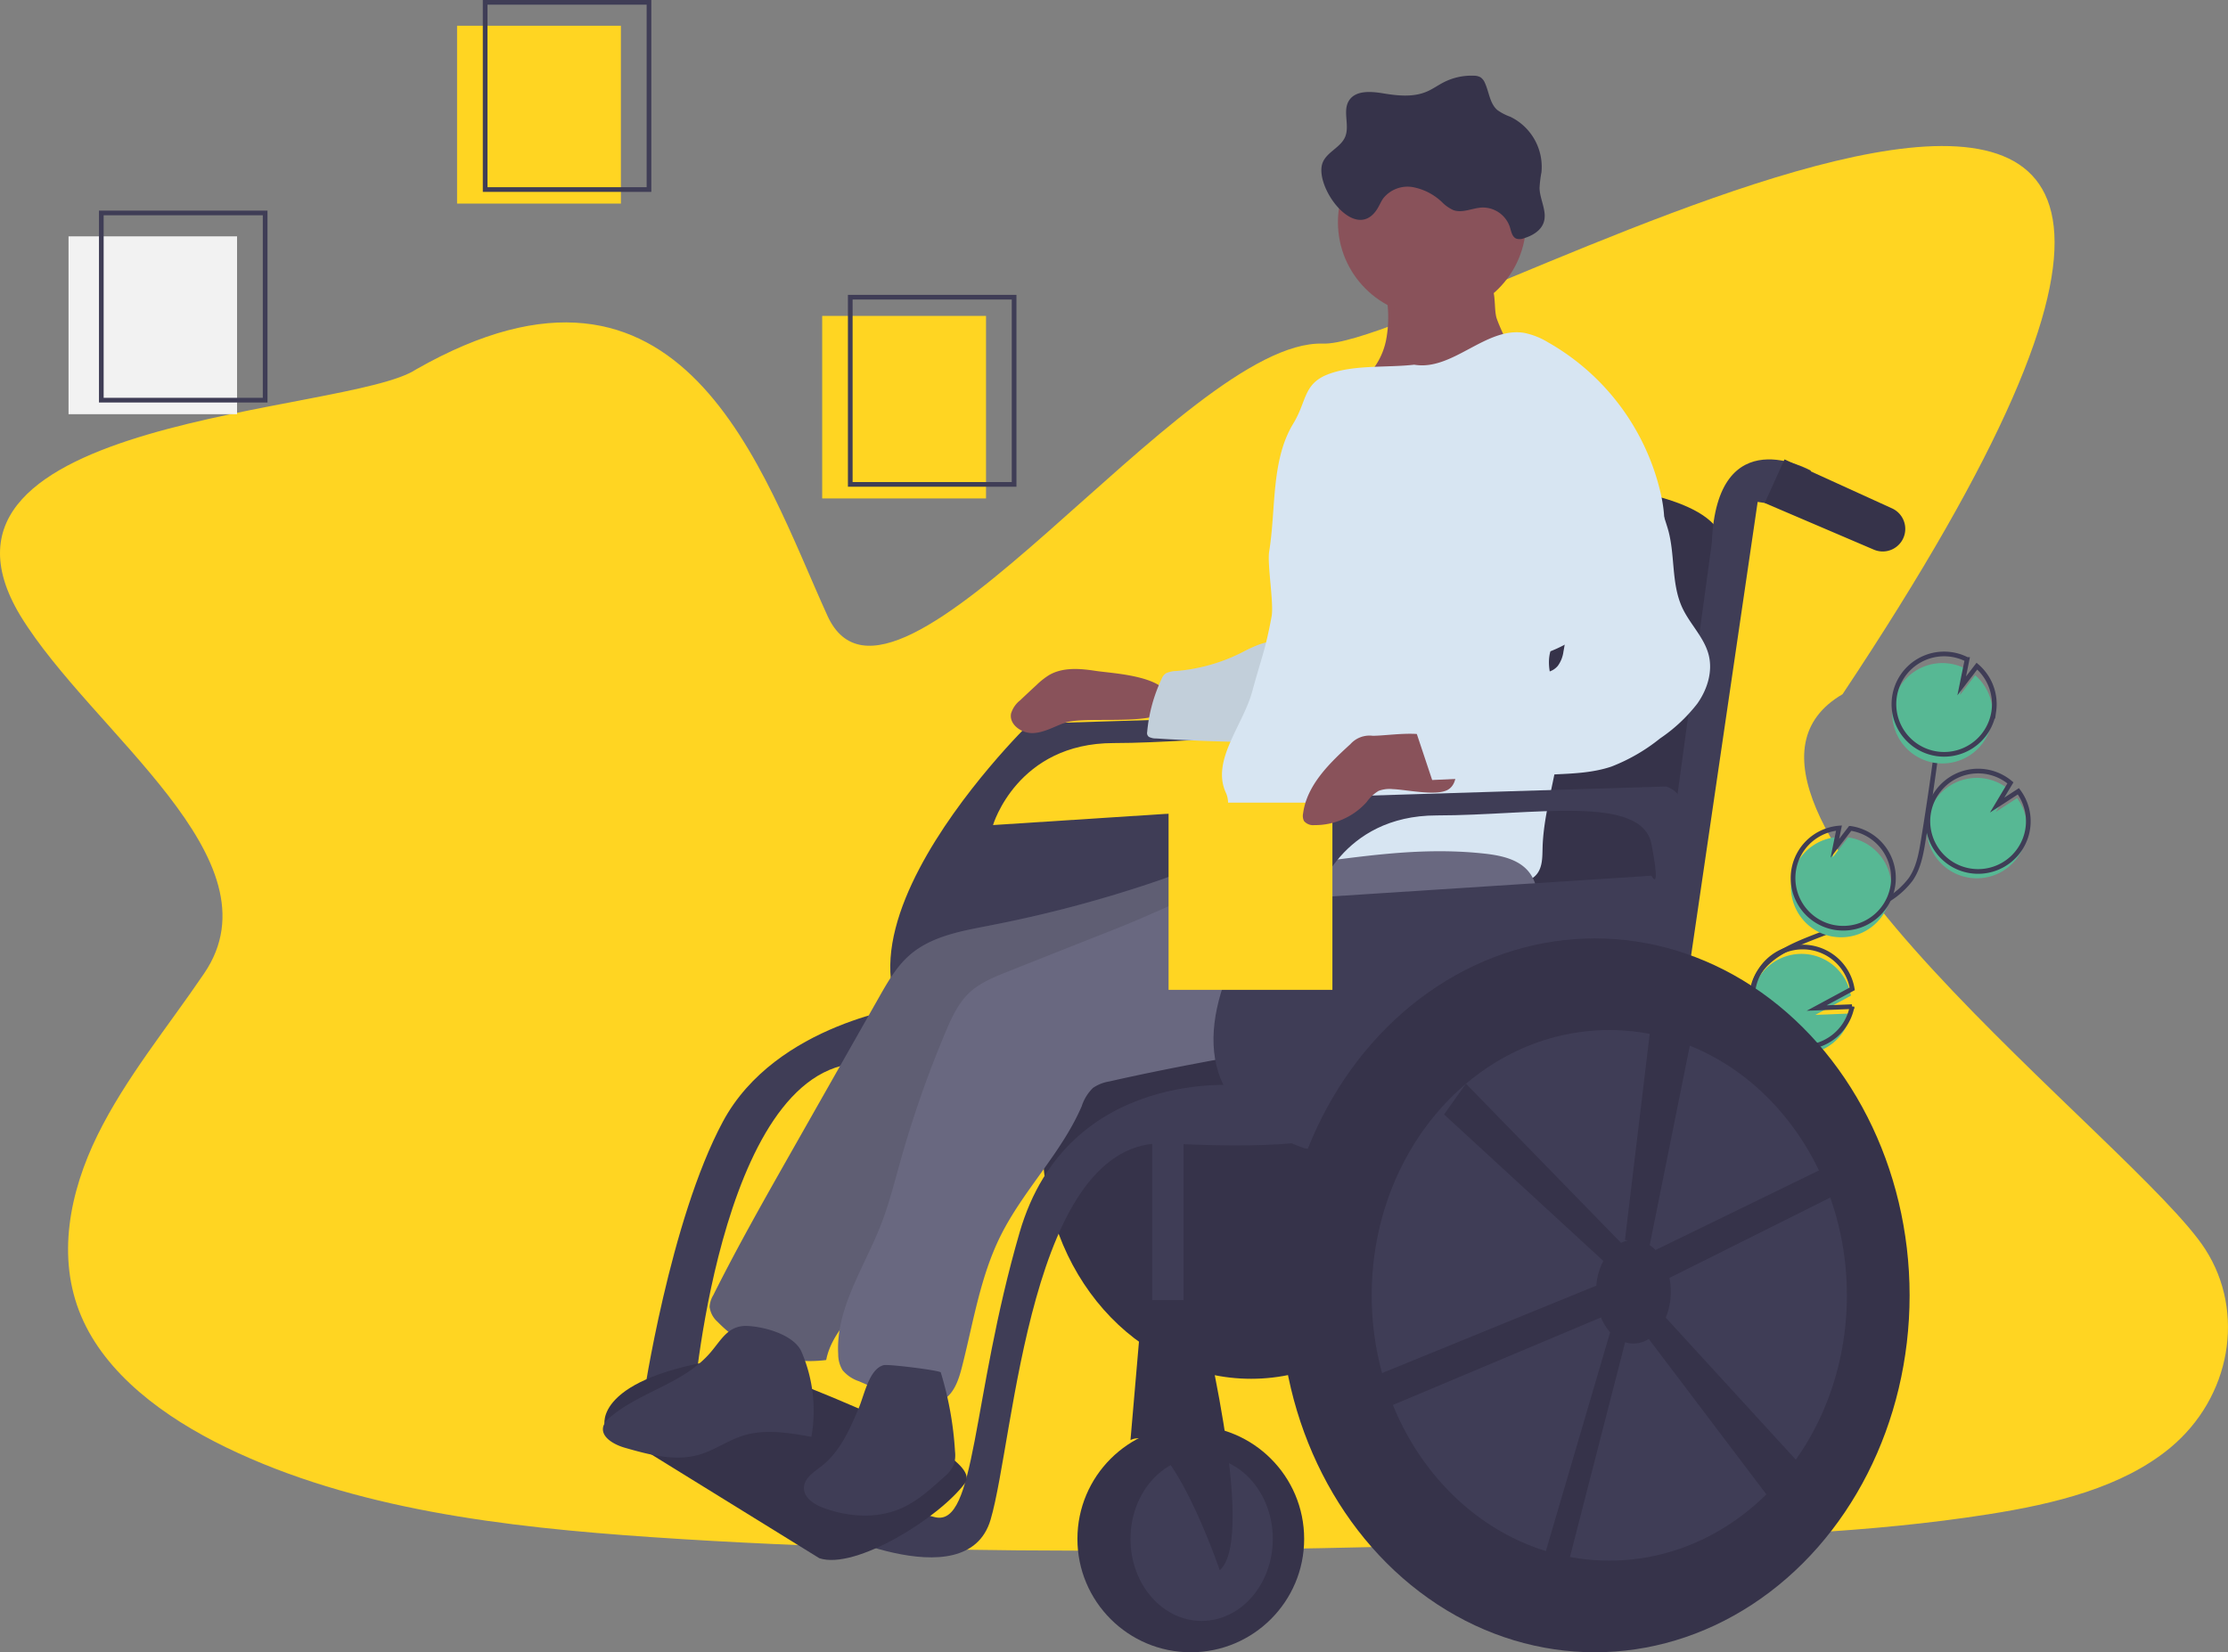 <svg xmlns="http://www.w3.org/2000/svg" width="475.97" height="353.038" viewBox="0 0 475.97 353.038">
  <rect x="0" y="0" width="475.97" height="353.038" fill="#808080" stroke="none"/>
  <g id="Group_24" data-name="Group 24" transform="translate(-45.357 -118)">
    <path id="Path_492" data-name="Path 492" d="M304.261,107.544c-29.58-1.027-91.863,88.923-105.868,58.137s-30.7-85.191-87.884-52.623C96.109,122.638.291,123,25.981,165.681c15.3,25.015,55.856,52,39.264,76.423-7.772,11.454-16.8,22.384-22.793,34.579s-8.762,26.168-3.489,38.628C44.166,327.64,56.552,336.9,70,343.418c27.26,13.209,59.409,17,90.756,19.14,69.395,4.745,139.162,2.692,208.74.634,25.747-.765,51.612-1.534,76.942-5.518,14.068-2.209,28.59-5.727,38.8-14.191,12.963-10.754,16.179-28.966,7.49-42.453-14.571-22.622-114.59-96.865-77.477-118.572C554.606-26.919,330.38,108.448,304.261,107.544Z" transform="translate(23.729 83.875)" fill="#ffd522"/>
    <g id="Group_23" data-name="Group 23" transform="translate(60.39 118.329)">
      <path id="Path_457" data-name="Path 457" d="M972.9,450.536a10.725,10.725,0,1,1,8.416-18.822l-2.834,4.745,4.53-2.946a10.684,10.684,0,0,1,2.016,7.92,10.521,10.521,0,0,1-.82,2.85A10.723,10.723,0,0,1,972.9,450.536Z" transform="translate(-567.137 -263.31)" fill="#57b894"/>
      <path id="Path_458" data-name="Path 458" d="M896.284,486.1c3.022-3.709,1.455-9.261-.755-13.5s-5.028-8.758-4.056-13.442c1.4-6.732,9.325-9.353,15.735-11.841a64.569,64.569,0,0,0,13.467-7.161,17.423,17.423,0,0,0,4.5-4.12c1.688-2.414,2.228-5.424,2.7-8.332q2.383-14.526,4.079-29.154" transform="translate(-532.041 -248.455)" fill="none" stroke="#3f3d56" stroke-miterlimit="10" stroke-width="1"/>
      <path id="Path_459" data-name="Path 459" d="M973.441,447.7a10.725,10.725,0,1,1,8.415-18.822l-2.834,4.745,4.53-2.946a10.684,10.684,0,0,1,2.016,7.92,10.517,10.517,0,0,1-.82,2.85A10.723,10.723,0,0,1,973.441,447.7Z" transform="translate(-567.399 -261.935)" fill="none" stroke="#3f3d56" stroke-miterlimit="10" stroke-width="1"/>
      <path id="Path_460" data-name="Path 460" d="M970.761,393.823a10.712,10.712,0,0,0-3.613-9.633l-3.248,4.215,1.148-5.634a10.723,10.723,0,1,0,5.712,11.051Z" transform="translate(-560.224 -240.235)" fill="#57b894"/>
      <path id="Path_461" data-name="Path 461" d="M971.482,390.04a10.712,10.712,0,0,0-3.613-9.633l-3.248,4.215,1.148-5.634a10.723,10.723,0,1,0,5.712,11.051Z" transform="translate(-560.574 -238.401)" fill="none" stroke="#3f3d56" stroke-miterlimit="10" stroke-width="1"/>
      <path id="Path_462" data-name="Path 462" d="M916.658,475.047a10.723,10.723,0,0,1,.6-21.3l-.882,4.329,3.285-4.266.029,0a10.724,10.724,0,1,1-3.03,21.233Z" transform="translate(-539.881 -275.212)" fill="#57b894"/>
      <path id="Path_463" data-name="Path 463" d="M917.536,471.294a10.723,10.723,0,0,1,.6-21.3l-.882,4.329,3.285-4.266.029,0a10.724,10.724,0,1,1-3.03,21.233Z" transform="translate(-540.307 -273.393)" fill="none" stroke="#3f3d56" stroke-miterlimit="10" stroke-width="1"/>
      <path id="Path_464" data-name="Path 464" d="M910.155,519.48a10.719,10.719,0,1,1,2.127-8.383l-7.6,4.1,7.557-.3A10.624,10.624,0,0,1,910.155,519.48Z" transform="translate(-531.903 -298.676)" fill="#57b894"/>
      <path id="Path_465" data-name="Path 465" d="M910.7,516.643a10.719,10.719,0,1,1,2.127-8.383l-7.6,4.1,7.557-.3A10.624,10.624,0,0,1,910.7,516.643Z" transform="translate(-532.166 -297.301)" fill="none" stroke="#3f3d56" stroke-miterlimit="10" stroke-width="1"/>
      <rect id="Rectangle_86" data-name="Rectangle 86" width="35" height="38" transform="translate(82.61 5.171)" fill="#ffd522"/>
      <rect id="Rectangle_87" data-name="Rectangle 87" width="35" height="40" transform="translate(88.61 0.171)" fill="none" stroke="#3f3d56" stroke-miterlimit="10" stroke-width="1"/>
      <rect id="Rectangle_88" data-name="Rectangle 88" width="36" height="38" transform="translate(-0.39 50.171)" fill="#f2f2f2"/>
      <rect id="Rectangle_89" data-name="Rectangle 89" width="35" height="40" transform="translate(6.61 45.171)" fill="none" stroke="#3f3d56" stroke-miterlimit="10" stroke-width="1"/>
      <rect id="Rectangle_90" data-name="Rectangle 90" width="35" height="39" transform="translate(160.61 67.171)" fill="#ffd522"/>
      <rect id="Rectangle_91" data-name="Rectangle 91" width="35" height="40" transform="translate(166.61 63.171)" fill="none" stroke="#3f3d56" stroke-miterlimit="10" stroke-width="1"/>
      <ellipse id="Ellipse_86" data-name="Ellipse 86" cx="44.574" cy="50.551" rx="44.574" ry="50.551" transform="translate(207.666 193.171)" fill="#36334a"/>
      <path id="Path_466" data-name="Path 466" d="M762.647,237.228a72.727,72.727,0,0,1-34.05,5.9,15.1,15.1,0,0,0,5.692-9.163,25.683,25.683,0,0,0-.321-10.946,1.787,1.787,0,0,1,.024-1.263,1.743,1.743,0,0,1,1.361-.648c4.515-.629,17.448-3.358,20.886.508,1.629,1.832,1.005,5.389,1.6,7.627C758.084,230.164,761.227,237.849,762.647,237.228Z" transform="translate(-453.191 -161.714)" fill="#89525a"/>
      <path id="Path_467" data-name="Path 467" d="M762.647,237.228a72.727,72.727,0,0,1-34.05,5.9,15.1,15.1,0,0,0,5.692-9.163,25.683,25.683,0,0,0-.321-10.946,1.787,1.787,0,0,1,.024-1.263,1.743,1.743,0,0,1,1.361-.648c4.515-.629,17.448-3.358,20.886.508,1.629,1.832,1.005,5.389,1.6,7.627C758.084,230.164,761.227,237.849,762.647,237.228Z" transform="translate(-453.191 -161.714)" fill="#89525a" opacity="0.1"/>
      <path id="Path_468" data-name="Path 468" d="M630.715,402.75l-66.989,2.061s-59.26,57.714-10.306,75.234c0,0,60.29,9.791,74.719-1.546C628.138,478.5,646.174,407.388,630.715,402.75Zm-3.092,19.066L556,426.454s5.153-17.52,25.765-17.52,43.8-4.638,45.862,6.184S627.623,421.816,627.623,421.816Z" transform="translate(-358.893 -250.494)" fill="#3f3d56"/>
      <path id="Path_469" data-name="Path 469" d="M602.129,384.434c-3.342-.511-6.974-.807-9.9.885a15.765,15.765,0,0,0-2.7,2.129q-1.765,1.621-3.5,3.27a5.673,5.673,0,0,0-1.951,2.839c-.447,2.362,2.281,4.264,4.683,4.172s4.557-1.412,6.826-2.207c4.569-1.6,21.372,1.136,22.29-3.784C619.043,385.481,605.845,385.025,602.129,384.434Z" transform="translate(-383.118 -241.422)" fill="#89525a"/>
      <path id="Path_470" data-name="Path 470" d="M660.822,375.005a37.909,37.909,0,0,1-14.01,3.978,5.907,5.907,0,0,0-2.216.472,2.24,2.24,0,0,0-.924,1.124,33.442,33.442,0,0,0-3.132,11.433,1.02,1.02,0,0,0,.362,1.044,3.216,3.216,0,0,0,1.514.34q12.026.763,24.131.82a2.517,2.517,0,0,0,1.051-.143.984.984,0,0,0,.483-.6,36.563,36.563,0,0,0,2.621-14.83C670.49,372.672,668.741,370.8,660.822,375.005Z" transform="translate(-410.496 -235.945)" fill="#d7e5f2"/>
      <path id="Path_471" data-name="Path 471" d="M660.822,375.005a37.909,37.909,0,0,1-14.01,3.978,5.907,5.907,0,0,0-2.216.472,2.24,2.24,0,0,0-.924,1.124,33.442,33.442,0,0,0-3.132,11.433,1.02,1.02,0,0,0,.362,1.044,3.216,3.216,0,0,0,1.514.34q12.026.763,24.131.82a2.517,2.517,0,0,0,1.051-.143.984.984,0,0,0,.483-.6,36.563,36.563,0,0,0,2.621-14.83C670.49,372.672,668.741,370.8,660.822,375.005Z" transform="translate(-410.496 -235.945)" opacity="0.1"/>
      <path id="Path_472" data-name="Path 472" d="M771.759,396.135l-88.117-3.092,20.612-87.086s82.448-6.184,80.387,14.944S771.759,396.135,771.759,396.135Z" transform="translate(-431.402 -203.17)" fill="#36334a"/>
      <path id="Path_473" data-name="Path 473" d="M619.277,529.3s-53.034,9.386-72.1-18.441,72.142-12.883,72.142-12.883l7.73,21.127Z" transform="translate(-363.987 -294.709)" fill="#36334a"/>
      <circle id="Ellipse_87" data-name="Ellipse 87" cx="24.219" cy="24.219" r="24.219" transform="translate(215.138 304.27)" fill="#36334a"/>
      <ellipse id="Ellipse_88" data-name="Ellipse 88" cx="15.201" cy="17.52" rx="15.201" ry="17.52" transform="translate(226.475 310.969)" fill="#3f3d56"/>
      <path id="Path_474" data-name="Path 474" d="M879.774,299.51s-20.1-11.337-21.127,15.459l-17,124.7h7.214l19.581-133.463s9.791,1.546,11.337,1.546S879.774,299.51,879.774,299.51Z" transform="translate(-507.984 -199.299)" fill="#3f3d56"/>
      <path id="Path_475" data-name="Path 475" d="M926.424,313.27h0a4.82,4.82,0,0,1-6.538,3.142l-23.313-9.967,4.229-9.315,22.976,10.465A4.82,4.82,0,0,1,926.424,313.27Z" transform="translate(-534.609 -199.299)" fill="#36334a"/>
      <path id="Path_476" data-name="Path 476" d="M592.4,556.613s-37.1-4.122-47.408,31.433-9.275,62.867-18.036,60.806-27.311-9.275-27.311-9.275l1.546,10.821s32.464,16.49,37.617-1.031,8.245-81.933,37.617-80.387,34.525-1.546,34.525-1.546Z" transform="translate(-342.217 -325)" fill="#3f3d56"/>
      <path id="Path_477" data-name="Path 477" d="M488.84,523.75s-28.857,3.607-40.194,24.735-17,59.26-17,59.26h10.821s6.184-75.749,38.648-71.627Z" transform="translate(-309.258 -309.142)" fill="#3f3d56"/>
      <path id="Path_478" data-name="Path 478" d="M461.45,712.52l-45.862-28.342s-2.576-10.306,26.8-14.428c0,0,55.532,19.422,50.182,26.716S469.179,715.1,461.45,712.52Z" transform="translate(-301.448 -379.908)" fill="#36334a"/>
      <path id="Path_479" data-name="Path 479" d="M448.5,465.031v60.29h6.7V464Z" transform="translate(-217.387 -224.658)" fill="#3f3d56"/>
      <path id="Path_480" data-name="Path 480" d="M648.07,645.75s12.883,50.5,4.638,57.714c0,0-10.821-31.949-19.066-27.826l2.576-29.888Z" transform="translate(-407.167 -368.275)" fill="#36334a"/>
      <circle id="Ellipse_89" data-name="Ellipse 89" cx="20.097" cy="20.097" r="20.097" transform="translate(270.791 27.038)" fill="#89525a"/>
      <path id="Path_481" data-name="Path 481" d="M712.1,251.346c8.2,1.393,15.279-8.136,23.483-6.8a15.758,15.758,0,0,1,5.047,1.986,50.064,50.064,0,0,1,24.13,32.319c.927,4.133,1.285,8.615-.46,12.475a23.715,23.715,0,0,1-3.864,5.511c-5.458,6.348-11.449,12.675-19.238,15.747-.761,2.635-.03,5.488.882,8.075,3.809,10.8-2.248,22.439-2.557,33.887-.053,1.958.006,4.1-1.218,5.633-1.359,1.7-3.786,2-5.957,2.121-19.9,1.121-39.77-1.932-59.466-4.975a2.989,2.989,0,0,1-1.445-.489,3.465,3.465,0,0,1-.884-2.259c-.73-4.326,3.11-7.833,1.289-11.824-3.131-6.861,3.7-14.363,5.668-21.643s2.746-8.56,4.122-15.974c.515-2.772-.968-11.13-.515-13.913,1.479-9.091.36-19.446,5.153-27.311,2.879-4.726,2.132-8.4,7.27-10.455C698.962,251.291,706.3,252.021,712.1,251.346Z" transform="translate(-425.012 -173.751)" fill="#d7e5f2"/>
      <path id="Path_482" data-name="Path 482" d="M518.93,474.828c-6,1.157-12.369,2.261-16.986,6.263-2.82,2.444-4.715,5.757-6.556,9L476.6,523.211c-5.728,10.1-11.46,20.205-16.654,30.59a5.516,5.516,0,0,0-.777,2.488,5.079,5.079,0,0,0,1.707,3.2,27.394,27.394,0,0,0,23.191,8.154c1.292-6.69,7.651-11.111,10.767-17.17,1.713-3.329,2.4-7.073,3.506-10.649,4.123-13.341,13.911-24.054,23.414-34.285,4.491-4.836,9.089-9.755,14.875-12.928,6.789-3.722,14.666-4.752,22.252-6.3s15.442-3.89,20.81-9.469a22.343,22.343,0,0,0,5.95-18.2c-4.86-.34-10.269-.972-14.957.591-5.445,1.815-10.711,4.3-16.164,6.151a268.553,268.553,0,0,1-35.6,9.439Z" transform="translate(-322.603 -277.384)" fill="#696880"/>
      <path id="Path_483" data-name="Path 483" d="M518.93,474.828c-6,1.157-12.369,2.261-16.986,6.263-2.82,2.444-4.715,5.757-6.556,9L476.6,523.211c-5.728,10.1-11.46,20.205-16.654,30.59a5.516,5.516,0,0,0-.777,2.488,5.079,5.079,0,0,0,1.707,3.2,27.394,27.394,0,0,0,23.191,8.154c1.292-6.69,7.651-11.111,10.767-17.17,1.713-3.329,2.4-7.073,3.506-10.649,4.123-13.341,13.911-24.054,23.414-34.285,4.491-4.836,9.089-9.755,14.875-12.928,6.789-3.722,14.666-4.752,22.252-6.3s15.442-3.89,20.81-9.469a22.343,22.343,0,0,0,5.95-18.2c-4.86-.34-10.269-.972-14.957.591-5.445,1.815-10.711,4.3-16.164,6.151a268.553,268.553,0,0,1-35.6,9.439Z" transform="translate(-322.603 -277.384)" opacity="0.1"/>
      <path id="Path_484" data-name="Path 484" d="M416.5,675.91a4.218,4.218,0,0,0-1.479,1.911c-.682,2.324,2.226,3.961,4.554,4.631,5.229,1.5,10.808,3.013,16.024,1.462,3.2-.951,5.982-2.989,9.16-4.007,4.716-1.511,9.824-.653,14.7.218a31.815,31.815,0,0,0-2.107-18.16c-1.564-3.608-7.825-5.364-11.553-5.522-4.075-.173-5.49,2.834-7.842,5.6C432.228,668.783,423.1,670.346,416.5,675.91Z" transform="translate(-301.153 -373.454)" fill="#3f3d56"/>
      <path id="Path_485" data-name="Path 485" d="M548.556,485.365c-2.883,1.147-5.839,2.34-8.1,4.465-2.388,2.242-3.785,5.319-5.06,8.337a232.847,232.847,0,0,0-9.6,27.385c-1.328,4.709-2.511,9.472-4.3,14.025-3.57,9.088-9.627,17.792-9.058,27.539a6.53,6.53,0,0,0,.922,3.364,7.73,7.73,0,0,0,3.491,2.364l6.852,2.975c3.677,1.6,8.164,3.132,11.449.834,2.2-1.537,3.076-4.325,3.74-6.925,2.395-9.387,3.875-19.138,8.166-27.823,4.85-9.817,13.05-17.75,17.39-27.8a9.639,9.639,0,0,1,2.4-3.92,8.516,8.516,0,0,1,3.539-1.4c25.735-5.86,52.05-9.065,77.579-15.766,3.629-.953,7.426-2.084,10.016-4.8,3.59-3.766,3.91-9.49,4.025-14.691.072-3.259.057-6.8-1.929-9.385-2.239-2.916-6.255-3.686-9.911-4.07-14.023-1.475-26.957.849-40.769,2.551-12.637,1.557-25.365,8.69-37.154,13.35Q560.4,480.656,548.556,485.365Z" transform="translate(-348.401 -278.05)" fill="#696880"/>
      <path id="Path_486" data-name="Path 486" d="M510,681.78c-1.928,4.576-4.007,9.356-7.916,12.418-1.633,1.279-3.745,2.56-3.81,4.633-.069,2.194,2.235,3.642,4.3,4.386,5.258,1.9,11.242,2.3,16.372.083,3.509-1.518,6.4-4.142,9.226-6.719a7.284,7.284,0,0,0,2.13-2.676,6.921,6.921,0,0,0,.239-2.81,72.017,72.017,0,0,0-3.041-16.871c-.13-.431-11.218-1.813-12.2-1.556C512.2,673.477,511.195,678.946,510,681.78Z" transform="translate(-341.554 -381.307)" fill="#3f3d56"/>
      <path id="Path_487" data-name="Path 487" d="M764.715,432.75l-66.989,2.061s-59.26,57.714-10.306,75.234c0,0,60.29,9.791,74.719-1.546C762.138,508.5,780.174,437.388,764.715,432.75Zm-3.092,19.066L690,456.454s5.153-17.52,25.765-17.52,43.8-4.638,45.862,6.184S761.623,451.816,761.623,451.816Z" transform="translate(-423.843 -265.035)" fill="#3f3d56"/>
      <ellipse id="Ellipse_90" data-name="Ellipse 90" cx="67.247" cy="76.265" rx="67.247" ry="76.265" transform="translate(258.424 200.179)" fill="#36334a"/>
      <ellipse id="Ellipse_91" data-name="Ellipse 91" cx="50.757" cy="56.683" rx="50.757" ry="56.683" transform="translate(278.005 219.761)" fill="#3f3d56"/>
      <path id="Path_488" data-name="Path 488" d="M796.57,580.239a15.1,15.1,0,0,0-.294-2.945l37.911-18.956-2.577-5.668-38.3,18.657a8,8,0,0,0-1.272-1.063l.029.006,11.2-55.732-9.905-.225-6.584,54.847.631.133a6.181,6.181,0,0,0-1.477.5l-33.121-34-4.681,6.565,34.029,31.307a13.688,13.688,0,0,0-1.507,5.276l-47.982,19.584-1.031,8.245,50.015-21.034a10.931,10.931,0,0,0,1.955,3.159l-15.384,52.4H773.9l12.913-50.268a5.882,5.882,0,0,0,1.773.284,6.142,6.142,0,0,0,3.275-.982l26.87,35.507,8.245-5.668-31.483-34.389A14.411,14.411,0,0,0,796.57,580.239Z" transform="translate(-454.667 -304.568)" fill="#36334a"/>
      <path id="Path_489" data-name="Path 489" d="M713.054,156.588c.908-2.28,3.836-3.223,4.794-5.481,1.031-2.429-.585-5.52.818-7.755,1.414-2.252,4.709-1.988,7.332-1.553,3.1.514,6.39.859,9.278-.37,1.285-.546,2.425-1.381,3.669-2.014a12.96,12.96,0,0,1,6.4-1.39,2.9,2.9,0,0,1,1.435.342,2.69,2.69,0,0,1,.931,1.2c.9,1.957,1.032,4.4,2.668,5.8a11.172,11.172,0,0,0,2.746,1.424,11.891,11.891,0,0,1,6.666,11.863,24.129,24.129,0,0,0-.406,3.4c.064,2.506,1.7,5.009.865,7.372-.622,1.756-2.441,2.8-4.224,3.337a2.424,2.424,0,0,1-1.594.081c-.914-.371-1.1-1.546-1.389-2.488a6.1,6.1,0,0,0-5.913-4.167c-2.079.088-4.182,1.256-6.143.561a8.176,8.176,0,0,1-2.488-1.758,12.32,12.32,0,0,0-6.2-3.163,6.628,6.628,0,0,0-6.282,2.368c-.554.772-.89,1.681-1.418,2.47C719.846,173.764,711.093,161.511,713.054,156.588Z" transform="translate(-445.521 -122.177)" fill="#36334a"/>
      <rect id="Rectangle_92" data-name="Rectangle 92" width="35" height="40" transform="translate(234.61 171.171)" fill="#ffd522"/>
      <path id="Path_490" data-name="Path 490" d="M720.036,411.33a5.468,5.468,0,0,0-4.783,1.781c-4.509,4.108-9.288,8.739-10.106,14.784a2.49,2.49,0,0,0,.187,1.637,2.543,2.543,0,0,0,2.221.882,14.785,14.785,0,0,0,11.176-4.936,8.577,8.577,0,0,1,2.543-2.376,6.632,6.632,0,0,1,3.037-.377c2.829.093,9.288,1.541,11.755.137,2.593-1.476,1.88-6.1.669-8.331C733.859,409.23,724.935,411.277,720.036,411.33Z" transform="translate(-441.796 -254.443)" fill="#89525a"/>
      <path id="Path_491" data-name="Path 491" d="M804.38,313.359c1.733,5.574.718,11.852,3.173,17.148,1.63,3.515,4.694,6.348,5.643,10.1.9,3.55-.3,7.375-2.412,10.369a34.4,34.4,0,0,1-7.983,7.472,38.919,38.919,0,0,1-10.363,6c-3.786,1.287-7.843,1.481-11.838,1.664l-26.478,1.214-4.876-14.62,17.252-6.758a18.625,18.625,0,0,1,5.335-1.5c3.193-.236,7.088.936,9.139-1.523a6.659,6.659,0,0,0,1.2-3.062c1.673-8.589.217-17.676,2.793-26.038,1.275-4.139,4.953-12.442,9.969-13.172C800.254,299.892,803.177,309.491,804.38,313.359Z" transform="translate(-463.199 -200.992)" fill="#d7e5f2"/>
    </g>
  </g>
</svg>
